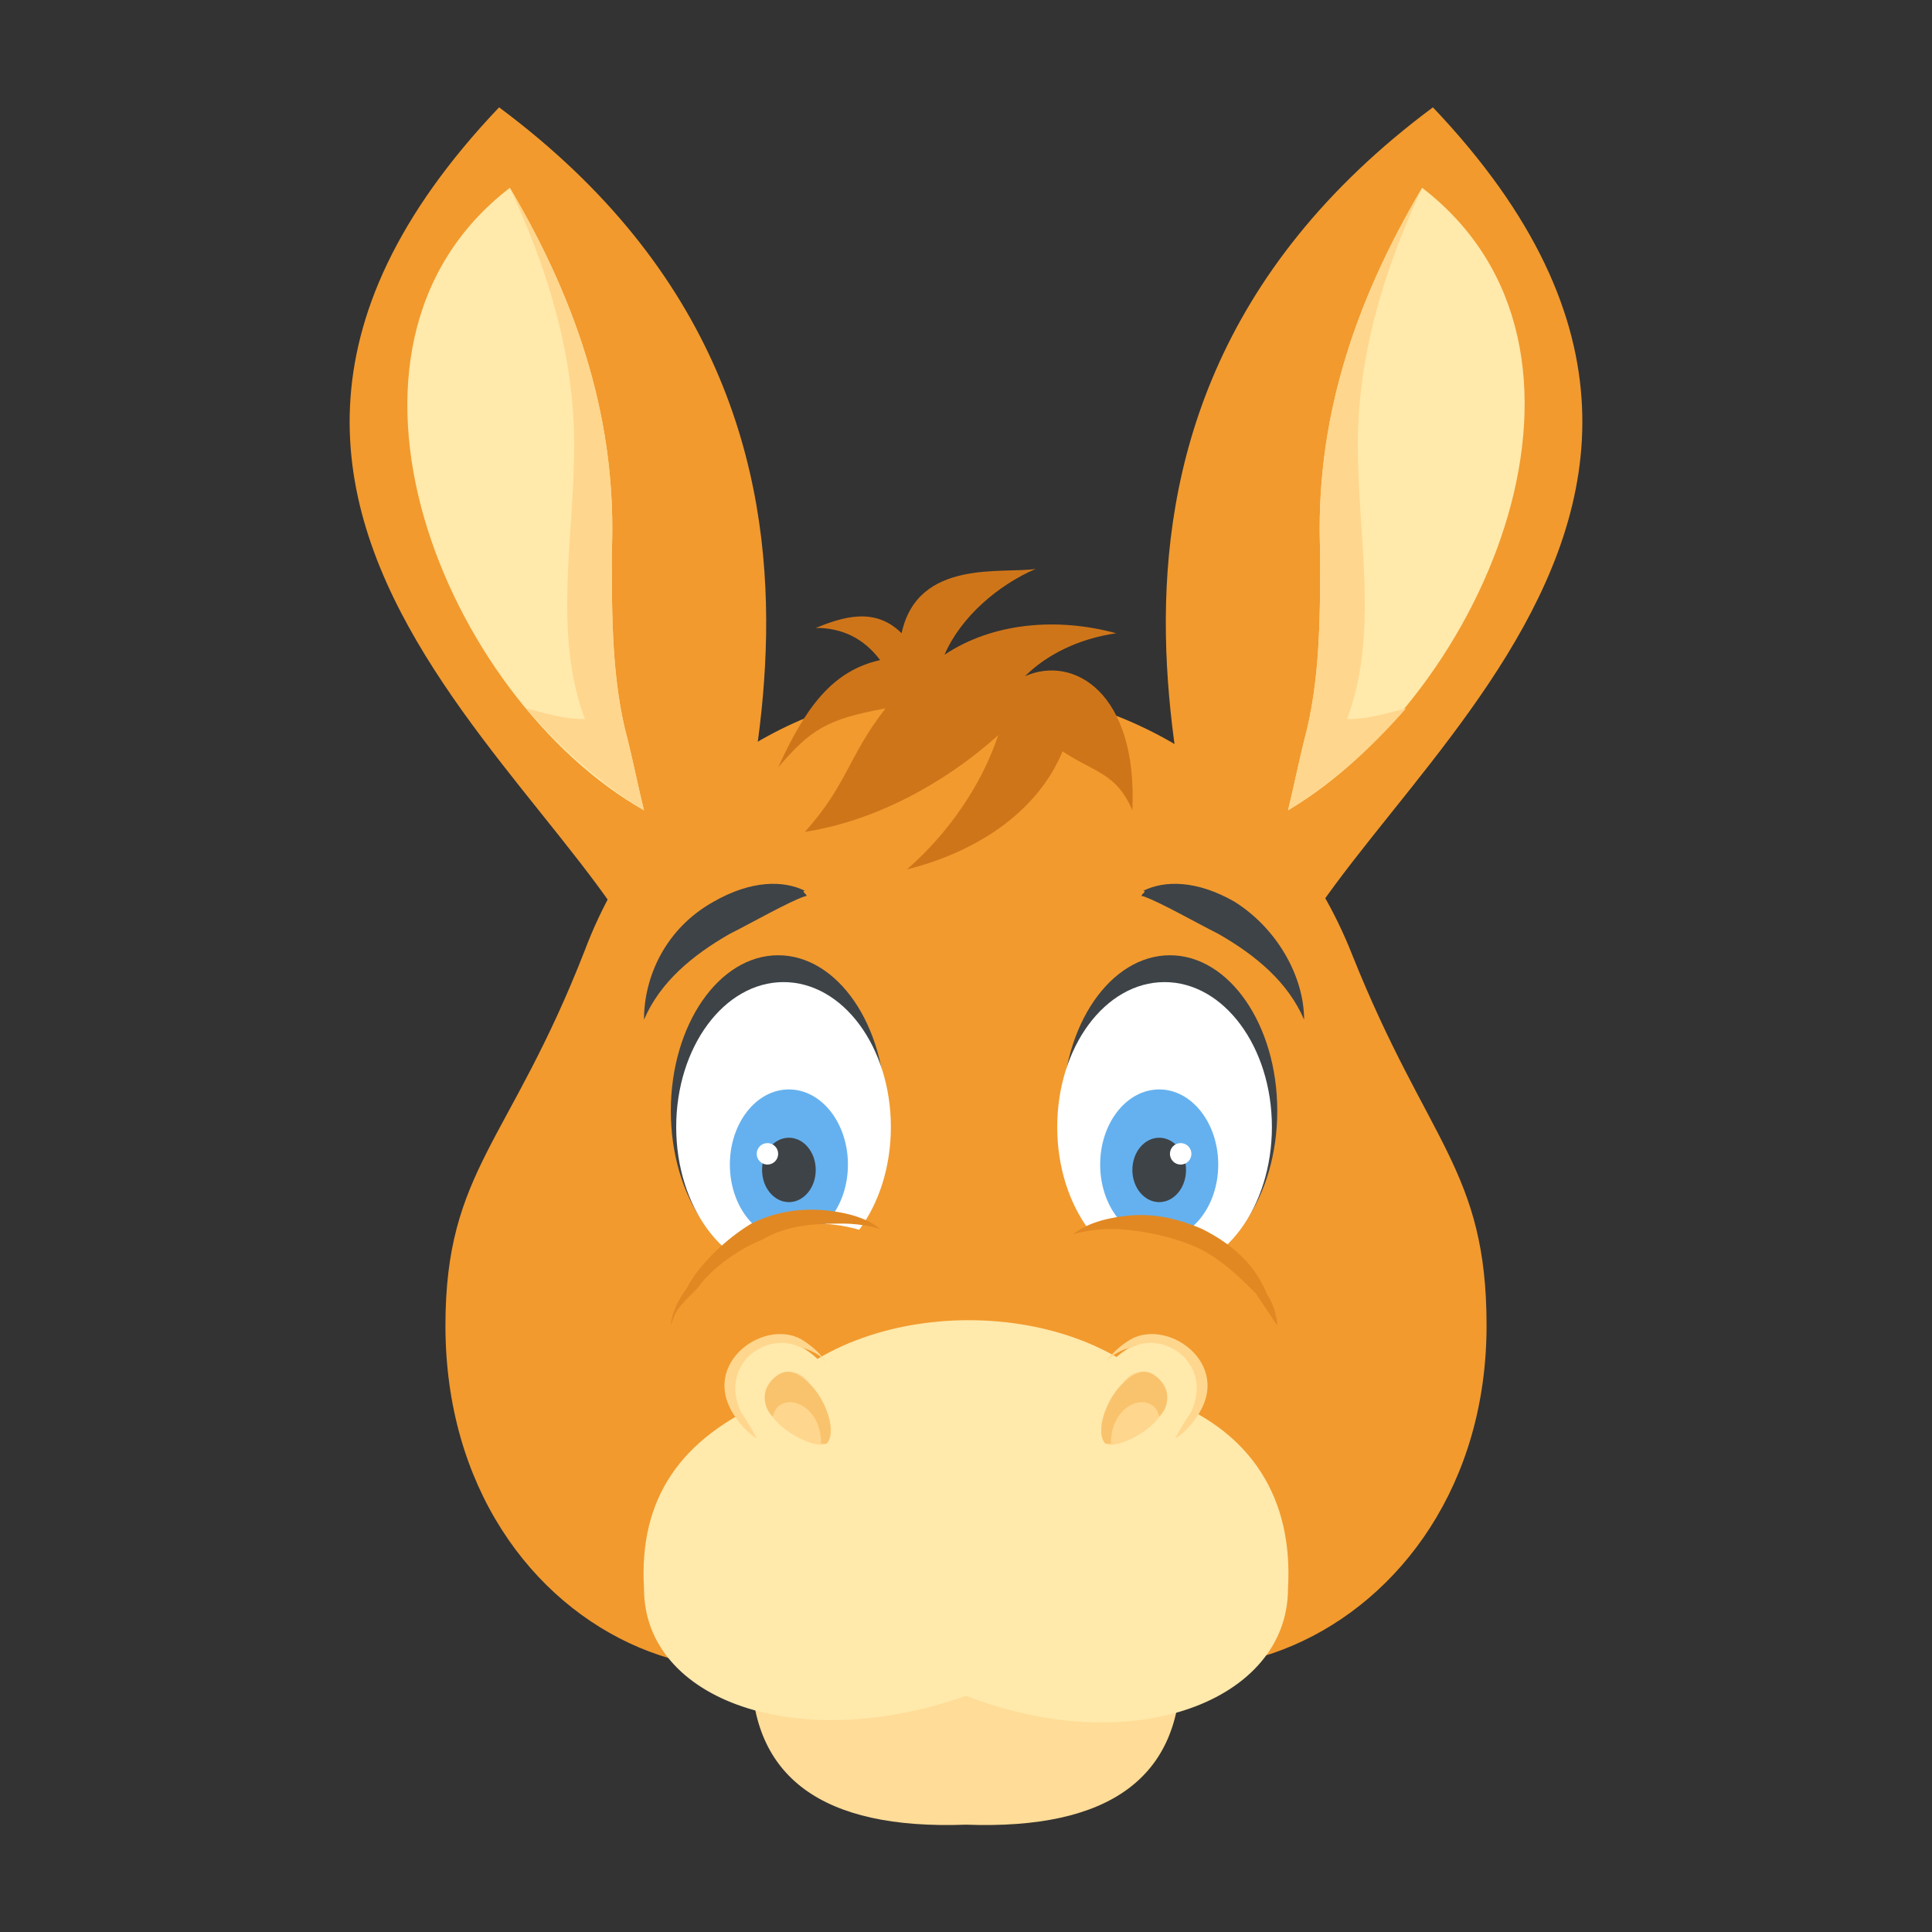 <?xml version="1.0" encoding="utf-8"?>
<!-- Generator: Adobe Illustrator 18.0.0, SVG Export Plug-In . SVG Version: 6.00 Build 0)  -->
<!DOCTYPE svg PUBLIC "-//W3C//DTD SVG 1.1//EN" "http://www.w3.org/Graphics/SVG/1.1/DTD/svg11.dtd">
<svg version="1.1" id="Layer_1" xmlns="http://www.w3.org/2000/svg" xmlns:xlink="http://www.w3.org/1999/xlink" x="0px" y="0px"
	 viewBox="0 0 36 36" enable-background="new 0 0 36 36" xml:space="preserve">
<rect x="0" y="0" width="36" height="36" fill="#333333" stroke="none"/>
<g>
	<g>
		<g>
			<g>
				<path fill="#F29A2E" d="M27.7,24.7c0,5.9-6.4,8.6-9.7,4.2c-3.3,4.4-9.7,1.8-9.7-4.2c0-2.9,1.2-3.4,2.6-7
					c2.5-6.6,11.7-6.5,14.3,0.1C26.6,21.3,27.7,21.8,27.7,24.7z"/>
			</g>
		</g>
	</g>
	<g>
		<g>
			<g>
				<g>
					<g>
						<g>
							<path fill="#F29A2E" d="M23.6,19.2l-1-0.9C23,16.7,18.5,8.1,26.7,2C34.4,10.1,23.7,15.4,23.6,19.2z"/>
						</g>
					</g>
				</g>
				<g>
					<g>
						<g>
							<path fill="#FFE9AB" d="M26.5,3.5c3.9,3,1.2,9.4-2.5,11.6c0.1-0.4,0.2-0.9,0.3-1.3c0.3-1.1,0.3-2.3,0.3-3.5
								C24.5,7.9,25.2,5.7,26.5,3.5z"/>
						</g>
					</g>
				</g>
			</g>
			<g>
				<g>
					<path fill="#FFD68D" d="M26.5,3.5c-1.3,2.2-2,4.4-1.9,6.8c0,1.2,0,2.4-0.3,3.5c-0.1,0.4-0.2,0.9-0.3,1.3
						c0.8-0.5,1.5-1.1,2.2-1.9c-0.4,0.1-0.7,0.2-1.1,0.2c0.6-1.6,0.2-3.4,0.2-5.1C25.3,6.6,25.8,5,26.5,3.5
						C26.5,3.5,26.5,3.5,26.5,3.5z"/>
				</g>
			</g>
		</g>
		<g>
			<g>
				<g>
					<g>
						<g>
							<path fill="#F29A2E" d="M12.4,19.2l1-0.9C13,16.7,17.5,8.1,9.3,2C1.6,10.1,12.3,15.4,12.4,19.2z"/>
						</g>
					</g>
				</g>
				<g>
					<g>
						<g>
							<path fill="#FFE9AB" d="M9.5,3.5C5.6,6.5,8.3,13,12,15.1c-0.1-0.4-0.2-0.9-0.3-1.3c-0.3-1.1-0.3-2.3-0.3-3.5
								C11.5,7.9,10.8,5.7,9.5,3.5z"/>
						</g>
					</g>
				</g>
			</g>
			<g>
				<g>
					<path fill="#FFD68D" d="M9.5,3.5c1.3,2.2,2,4.4,1.9,6.8c0,1.2,0,2.4,0.3,3.5c0.1,0.4,0.2,0.9,0.3,1.3c-0.8-0.5-1.5-1.1-2.2-1.9
						c0.4,0.1,0.7,0.2,1.1,0.2c-0.6-1.6-0.2-3.4-0.2-5.1C10.7,6.6,10.2,5,9.5,3.5C9.5,3.5,9.5,3.5,9.5,3.5z"/>
				</g>
			</g>
		</g>
	</g>
	<g>
		<g>
			<g>
				<g>
					<path fill="#CF7519" d="M21.1,15.1c-0.3-0.7-0.7-0.7-1.3-1.1c-0.5,1.2-1.7,1.9-2.9,2.2c0.8-0.7,1.4-1.6,1.7-2.5
						c-1,0.9-2.3,1.6-3.6,1.8c0.8-0.9,0.8-1.4,1.5-2.3c-1.1,0.2-1.4,0.4-2,1.1c0.5-1.1,1-1.8,1.9-2c-0.3-0.4-0.7-0.6-1.2-0.6
						c0.5-0.2,1.1-0.4,1.6,0.1c0.3-1.4,1.9-1.1,2.5-1.2c-0.7,0.3-1.4,0.9-1.7,1.6c0.9-0.6,2.1-0.7,3.2-0.4c-0.7,0.1-1.3,0.4-1.7,0.8
						C20,12.2,21.2,12.9,21.1,15.1z"/>
				</g>
			</g>
		</g>
	</g>
	<g>
		<g>
			<g>
				<g>
					<g>
						<g>
							<g>
								<g>
									<g>
										<ellipse fill="#3E4347" cx="21.8" cy="20.7" rx="2" ry="2.9"/>
									</g>
								</g>
							</g>
							<g>
								<g>
									<g>
										<ellipse fill="#FFFFFF" cx="21.7" cy="21" rx="2" ry="2.7"/>
									</g>
								</g>
							</g>
							<g>
								<g>
									<g>
										<ellipse fill="#65B1EF" cx="21.6" cy="21.7" rx="1.1" ry="1.4"/>
									</g>
								</g>
							</g>
							<g>
								<g>
									<g>
										<ellipse fill="#3E4347" cx="21.6" cy="21.8" rx="0.5" ry="0.6"/>
									</g>
								</g>
							</g>
						</g>
						<g>
							<g>
								<g>
									<circle fill="#FFFFFF" cx="22" cy="21.5" r="0.2"/>
								</g>
							</g>
						</g>
					</g>
					<g>
						<g>
							<g>
								<path fill="#3E4347" d="M24.3,19c-0.3-0.7-0.9-1.2-1.6-1.6c-0.4-0.2-1.1-0.6-1.4-0.7c-0.1,0,0.1-0.1,0-0.1
									c0.4-0.2,1-0.2,1.7,0.2C23.8,17.3,24.3,18.2,24.3,19C24.3,19,24.3,19,24.3,19z"/>
							</g>
						</g>
					</g>
				</g>
			</g>
			<g>
				<g>
					<g>
						<circle fill="#F29A2E" cx="21" cy="25.7" r="2.9"/>
					</g>
				</g>
			</g>
			<g>
				<g>
					<g>
						<path fill="#E18823" d="M23.8,24.7c-0.2-0.3-0.2-0.3-0.4-0.6c-0.3-0.3-0.7-0.7-1.2-0.9c-0.5-0.2-1.1-0.3-1.5-0.3
							c-0.4,0-0.7,0.1-0.7,0.1s0.2-0.2,0.7-0.3c0.5-0.1,1-0.1,1.7,0.2c0.6,0.3,1,0.7,1.2,1.2C23.8,24.4,23.8,24.7,23.8,24.7z"/>
					</g>
				</g>
			</g>
		</g>
		<g>
			<g>
				<g>
					<g>
						<g>
							<g>
								<g>
									<g>
										<ellipse fill="#3E4347" cx="14.5" cy="20.7" rx="2" ry="2.9"/>
									</g>
								</g>
							</g>
							<g>
								<g>
									<g>
										<ellipse fill="#FFFFFF" cx="14.6" cy="21" rx="2" ry="2.7"/>
									</g>
								</g>
							</g>
							<g>
								<g>
									<g>
										<ellipse fill="#65B1EF" cx="14.7" cy="21.7" rx="1.1" ry="1.4"/>
									</g>
								</g>
							</g>
							<g>
								<g>
									<g>
										<ellipse fill="#3E4347" cx="14.7" cy="21.8" rx="0.5" ry="0.6"/>
									</g>
								</g>
							</g>
						</g>
						<g>
							<g>
								<g>
									<circle fill="#FFFFFF" cx="14.3" cy="21.5" r="0.2"/>
								</g>
							</g>
						</g>
					</g>
					<g>
						<g>
							<g>
								<path fill="#3E4347" d="M12,19c0.3-0.7,0.9-1.2,1.6-1.6c0.4-0.2,1.1-0.6,1.4-0.7c0.1,0-0.1-0.1,0-0.1
									c-0.4-0.2-1-0.2-1.7,0.2C12.4,17.3,12,18.2,12,19C11.9,19,12,19,12,19z"/>
							</g>
						</g>
					</g>
				</g>
			</g>
			<g>
				<g>
					<g>
						<circle fill="#F29A2E" cx="15.2" cy="25.7" r="2.9"/>
					</g>
				</g>
			</g>
			<g>
				<g>
					<g>
						<path fill="#E18823" d="M12.5,24.7c0,0,0-0.3,0.3-0.7c0.2-0.4,0.7-0.9,1.2-1.2c0.6-0.3,1.2-0.3,1.7-0.2
							c0.5,0.1,0.7,0.3,0.7,0.3s-0.3-0.1-0.7-0.1c-0.4,0-1,0-1.5,0.3c-0.5,0.2-1,0.6-1.2,0.9C12.6,24.4,12.6,24.4,12.5,24.7z"/>
					</g>
				</g>
			</g>
		</g>
	</g>
	<g>
		<g>
			<g>
				<g>
					<path fill="#FFDC97" d="M14,31.1c0,2,1.3,3,4,2.9c2.7,0.1,4-0.9,4-2.9C22,27.9,14,27.9,14,31.1z"/>
				</g>
			</g>
		</g>
		<g>
			<g>
				<g>
					<path fill="#FFE9AB" d="M24,29.6c0,2.1-2.9,3.2-6,2c-3.1,1.1-6,0.1-6-2c-0.1-1.7,0.7-2.8,2.3-3.5c1.7-2,5.8-2,7.5,0
						C23.3,26.7,24.1,27.9,24,29.6z"/>
				</g>
			</g>
		</g>
		<g>
			<g>
				<g>
					<g>
						<g>
							<path fill="#FFE9AB" d="M22.1,26.6c-0.5,0.6-1.6,1.3-2,1c-0.4-0.3,0-1.5,0.5-2.1c0.5-0.6,1-0.6,1.4-0.3
								C22.4,25.5,22.6,25.9,22.1,26.6z"/>
						</g>
					</g>
				</g>
				<g>
					<g>
						<g>
							<path fill="#FFD68D" d="M21.6,26.4c-0.2,0.3-0.8,0.6-1,0.5c-0.2-0.2,0-0.8,0.3-1.1c0.2-0.3,0.5-0.3,0.7-0.1
								C21.8,25.9,21.8,26.1,21.6,26.4z"/>
						</g>
					</g>
				</g>
				<g>
					<g>
						<g>
							<path fill="#FFD68D" d="M20.6,25.4c0,0,0.1-0.2,0.4-0.4c0.7-0.5,2,0.4,1.3,1.4c-0.2,0.3-0.4,0.4-0.4,0.4s0.1-0.2,0.3-0.5
								c0.4-0.9-0.5-1.5-1.1-1.2C20.7,25.2,20.6,25.4,20.6,25.4z"/>
						</g>
					</g>
				</g>
				<g>
					<g>
						<g>
							<path fill="#F9C36E" d="M21.6,26.4c-0.1-0.5-0.9-0.3-0.9,0.5c0,0-0.1,0-0.1,0c-0.2-0.2,0-0.8,0.3-1.1
								c0.3-0.3,0.5-0.3,0.7-0.1C21.8,25.9,21.8,26.2,21.6,26.4z"/>
						</g>
					</g>
				</g>
			</g>
			<g>
				<g>
					<g>
						<g>
							<path fill="#FFE9AB" d="M13.9,26.6c0.5,0.6,1.6,1.3,2,1c0.4-0.3,0-1.5-0.5-2.1c-0.5-0.6-1-0.6-1.4-0.3
								C13.6,25.5,13.4,25.9,13.9,26.6z"/>
						</g>
					</g>
				</g>
				<g>
					<g>
						<g>
							<path fill="#FFD68D" d="M14.4,26.4c0.2,0.3,0.8,0.6,1,0.5c0.2-0.2,0-0.8-0.3-1.1c-0.2-0.3-0.5-0.3-0.7-0.1
								C14.2,25.9,14.2,26.1,14.4,26.4z"/>
						</g>
					</g>
				</g>
				<g>
					<g>
						<g>
							<path fill="#FFD68D" d="M15.4,25.4c0,0-0.1-0.2-0.4-0.4c-0.7-0.5-2,0.4-1.3,1.4c0.2,0.3,0.4,0.4,0.4,0.4s-0.1-0.2-0.3-0.5
								c-0.4-0.9,0.5-1.5,1.1-1.2C15.3,25.2,15.4,25.4,15.4,25.4z"/>
						</g>
					</g>
				</g>
				<g>
					<g>
						<g>
							<path fill="#F9C36E" d="M14.4,26.4c0.1-0.5,0.9-0.3,0.9,0.5c0,0,0.1,0,0.1,0c0.2-0.2,0-0.8-0.3-1.1c-0.3-0.3-0.5-0.3-0.7-0.1
								C14.2,25.9,14.2,26.2,14.4,26.4z"/>
						</g>
					</g>
				</g>
			</g>
		</g>
	</g>
</g>
</svg>
